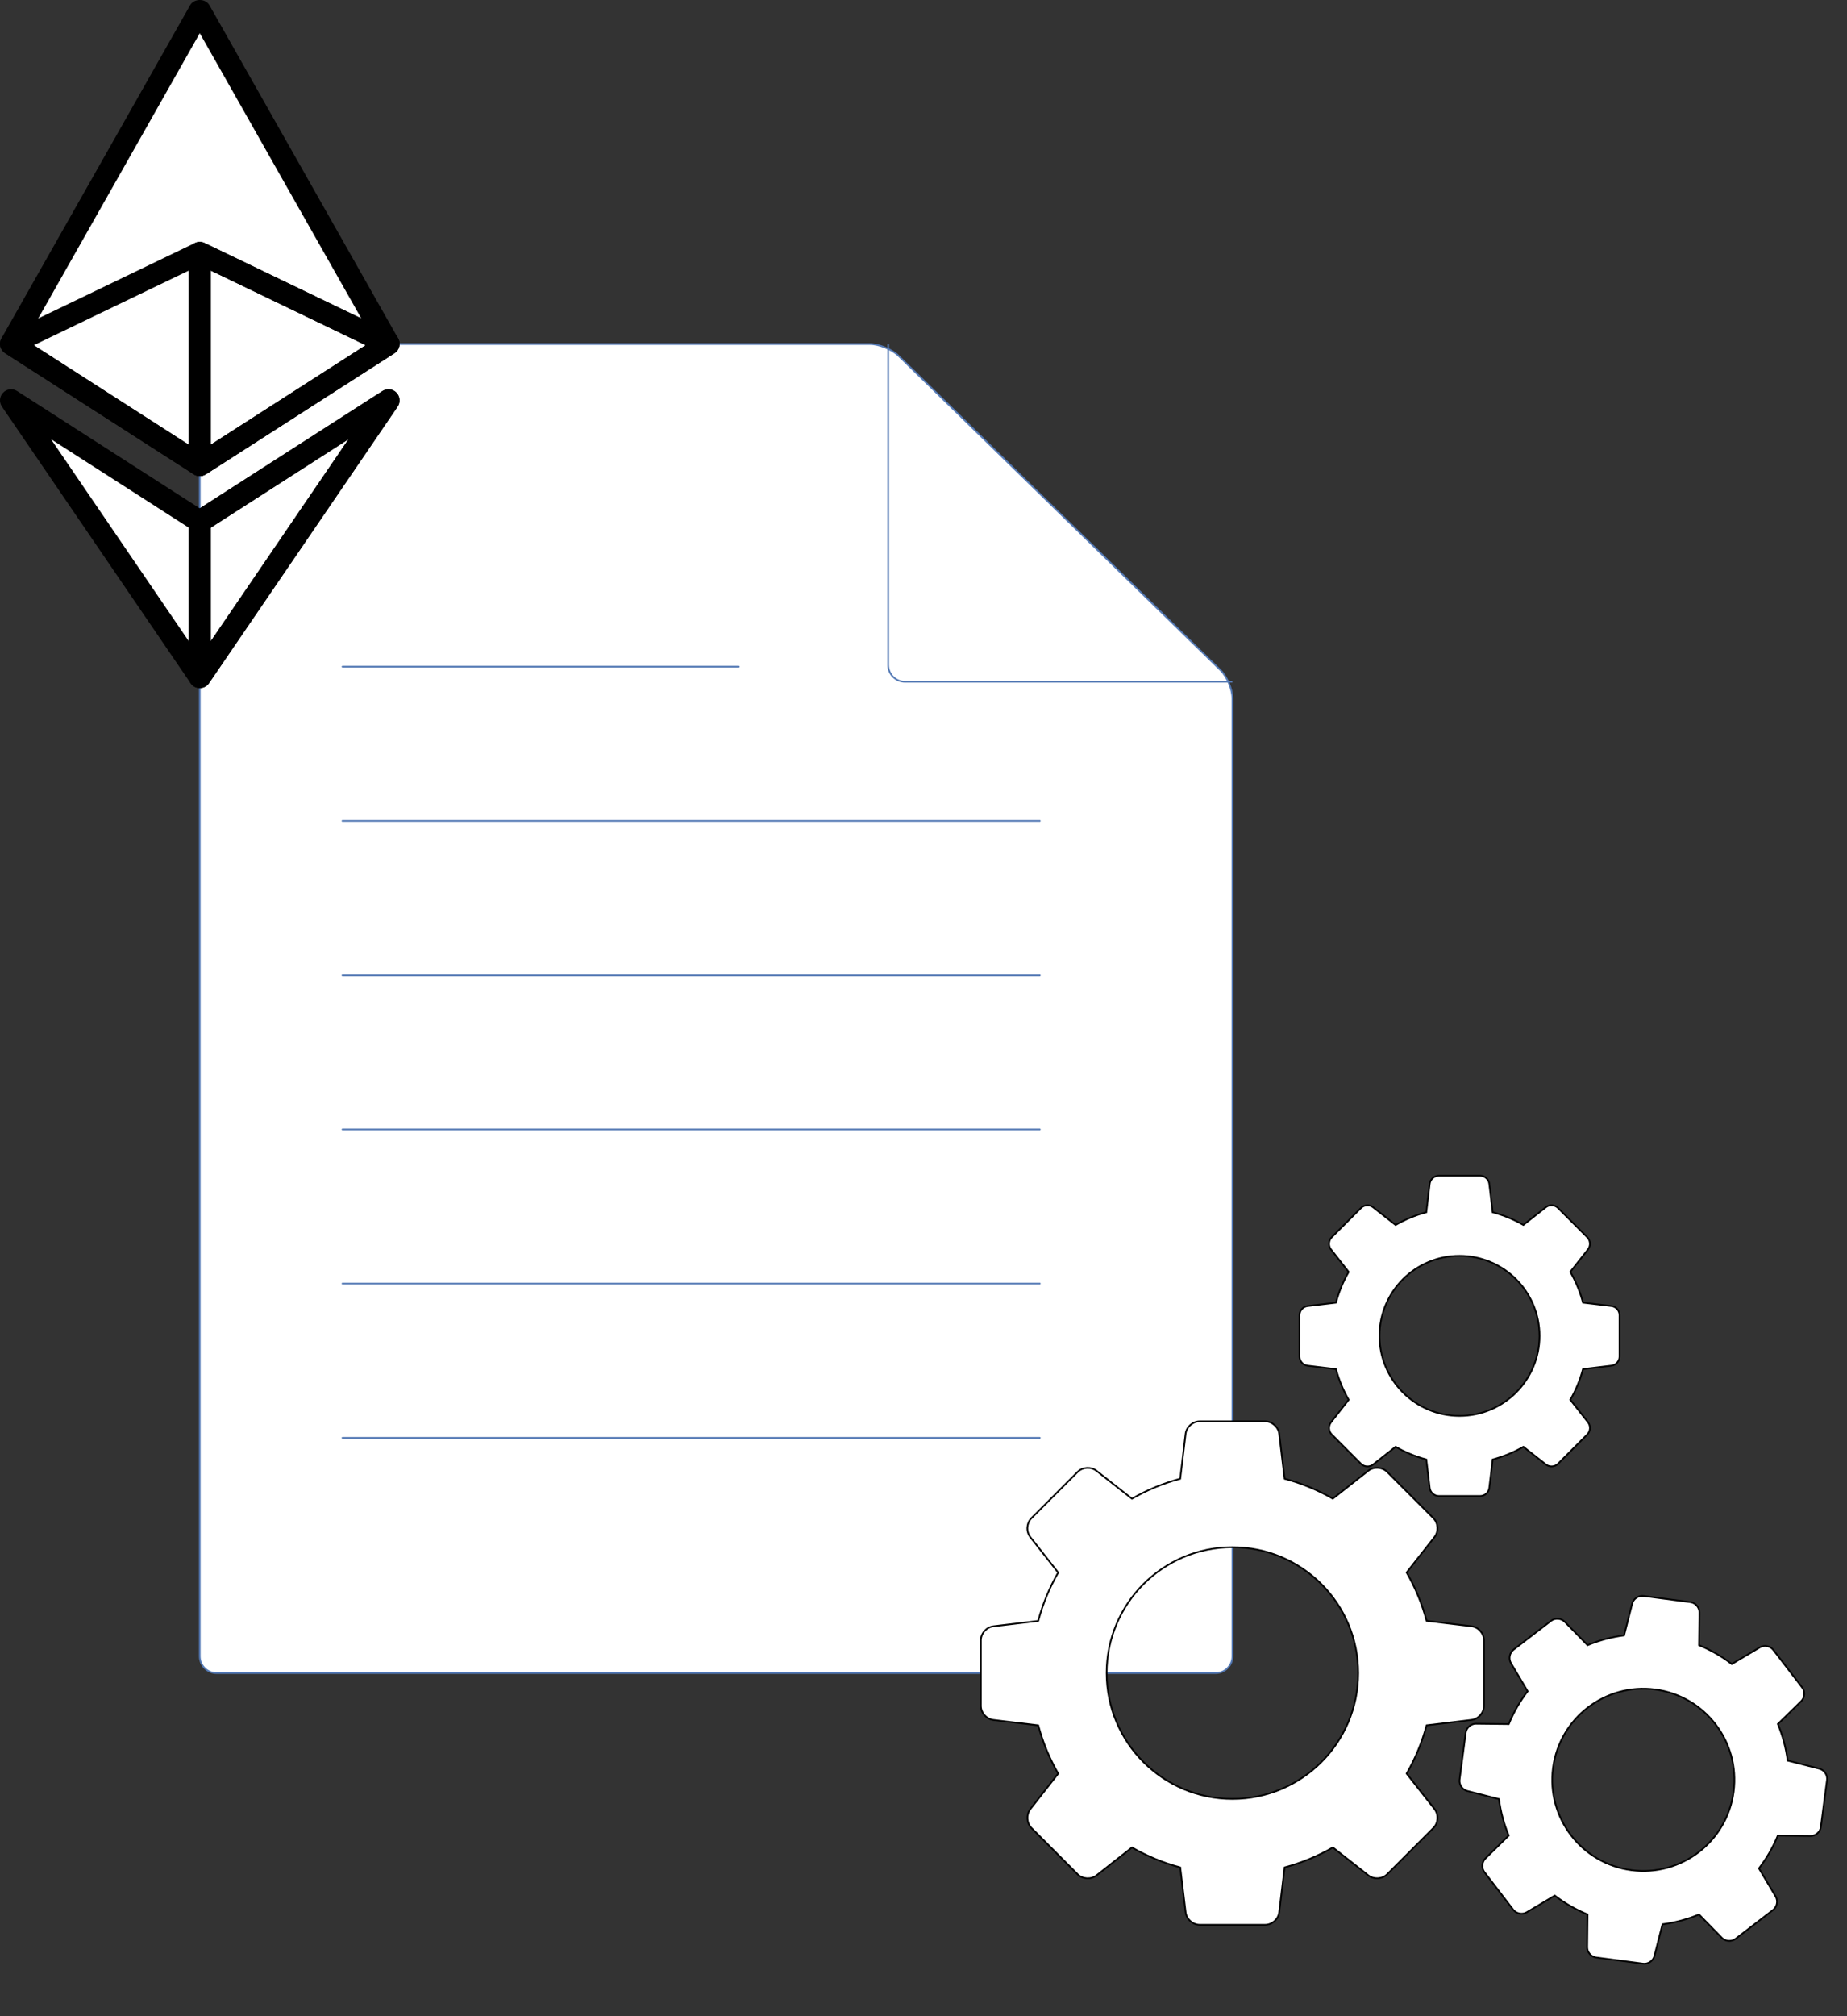 <?xml version="1.0" encoding="UTF-8" standalone="no"?>
<!-- Generator: Gravit.io -->
<svg xmlns="http://www.w3.org/2000/svg" xmlns:xlink="http://www.w3.org/1999/xlink" style="isolation:isolate" viewBox="0 0 1100 1200" >
<rect x="0" y="0" width="1100" height="1200" fill="#333333" stroke="none"/>
<g id="Contract">
	<path d=" M 118.977 214.778 L 118.977 985.778 C 118.977 991.297 123.458 995.778 128.977 995.778 L 723.977 995.778 C 729.496 995.778 733.977 991.297 733.977 985.778 L 733.977 415.778 C 733.977 410.259 730.77 402.649 726.82 398.794 L 535.134 211.762 C 531.184 207.907 523.496 204.778 517.977 204.778 L 128.977 204.778 C 123.458 204.778 118.977 209.259 118.977 214.778 Z " id="Path" fill="rgb(255,255,255)" Stroke-width="15" stroke="rgb(85,122,181)" stroke-linejoin="round" stroke-linecap="round" stroke-miterlimit="3"/>
	<path d=" M 528.977 204.778 L 528.977 395.778 C 528.977 401.297 533.458 405.778 538.977 405.778 L 733.977 405.778" id="Path" fill="none" Stroke-width="15" stroke="rgb(85,122,181)" stroke-linejoin="round" stroke-linecap="butt" stroke-miterlimit="3"/>
	<g id="Lines">
		<line x1="203.977" y1="396.778" x2="440.034" y2="396.778" id="Path" Stroke-width="15" stroke="rgb(85,122,181)" stroke-linejoin="miter" stroke-linecap="round" stroke-miterlimit="3"/>
		<line x1="203.977" y1="488.578" x2="619.263" y2="488.578" id="Path" Stroke-width="15" stroke="rgb(85,122,181)" stroke-linejoin="miter" stroke-linecap="round" stroke-miterlimit="3"/>
		<line x1="203.977" y1="580.378" x2="619.263" y2="580.378" id="Path" Stroke-width="15" stroke="rgb(85,122,181)" stroke-linejoin="miter" stroke-linecap="round" stroke-miterlimit="3"/>
		<line x1="203.977" y1="855.778" x2="619.263" y2="855.778" id="Path" Stroke-width="15" stroke="rgb(85,122,181)" stroke-linejoin="miter" stroke-linecap="round" stroke-miterlimit="3"/>
		<line x1="203.977" y1="763.978" x2="619.263" y2="763.978" id="Path" Stroke-width="15" stroke="rgb(85,122,181)" stroke-linejoin="miter" stroke-linecap="round" stroke-miterlimit="3"/>
		<line x1="203.977" y1="672.178" x2="619.263" y2="672.178" id="Path" Stroke-width="15" stroke="rgb(85,122,181)" stroke-linejoin="miter" stroke-linecap="round" stroke-miterlimit="3"/>
	</g>
</g>
<g id="gear">
	<g id="Group">
		<path d=" M 876.367 967.905 L 849.627 964.693 C 846.894 954.493 842.891 944.857 837.737 935.915 L 854.362 914.785 C 856.903 911.536 856.615 906.514 853.678 903.59 L 826.123 876.023 C 823.223 873.11 818.189 872.799 814.928 875.339 L 793.762 891.988 C 784.856 886.834 775.22 882.831 765.044 880.122 L 761.844 853.382 C 761.352 849.295 757.577 845.95 753.454 845.95 L 714.476 845.95 C 710.353 845.95 706.578 849.295 706.098 853.382 L 702.886 880.122 C 692.698 882.843 683.05 886.858 674.144 892 L 652.989 875.375 C 649.753 872.834 644.719 873.134 641.807 876.047 L 614.239 903.626 C 611.339 906.526 611.039 911.56 613.592 914.82 L 630.204 935.963 C 625.051 944.881 621.047 954.529 618.327 964.729 L 591.598 967.929 C 587.511 968.409 584.155 972.184 584.155 976.319 L 584.155 1015.297 C 584.155 1019.42 587.499 1023.171 591.598 1023.675 L 618.339 1026.887 C 621.071 1037.051 625.063 1046.687 630.216 1055.605 L 613.604 1076.772 C 611.075 1080.02 611.363 1085.042 614.287 1087.966 L 641.807 1115.545 C 644.719 1118.446 649.753 1118.77 652.989 1116.229 L 674.156 1099.568 C 683.074 1104.722 692.71 1108.738 702.898 1111.446 L 706.11 1138.175 C 706.601 1142.274 710.365 1145.606 714.488 1145.606 L 753.466 1145.606 C 757.601 1145.606 761.364 1142.274 761.844 1138.175 L 765.056 1111.446 C 775.256 1108.714 784.892 1104.71 793.798 1099.568 L 814.964 1116.193 C 818.213 1118.734 823.235 1118.434 826.147 1115.521 L 853.702 1087.942 C 856.627 1085.042 856.926 1080.008 854.374 1076.736 L 837.737 1055.593 C 842.903 1046.675 846.894 1037.039 849.627 1026.863 L 876.355 1023.651 C 880.454 1023.159 883.798 1019.42 883.798 1015.273 L 883.798 976.295 C 883.81 972.148 880.478 968.397 876.367 967.905 Z  M 733.989 1070.683 C 692.614 1070.683 659.078 1037.147 659.078 995.772 C 659.078 954.397 692.614 920.861 733.989 920.861 C 775.364 920.861 808.9 954.397 808.9 995.772 C 808.9 1037.147 775.376 1070.683 733.989 1070.683 Z " id="Compound Path" fill="rgb(255,255,255)" Stroke-width="15"  stroke="rgb(0,0,0)"/>
	</g>
</g>
<g id="gear">
	<g id="Group">
		<path d=" M 1083.55 1052.699 L 1064.651 1047.876 C 1063.649 1040.295 1061.681 1032.999 1058.822 1026.093 L 1072.748 1012.485 C 1074.878 1010.391 1075.144 1006.758 1073.311 1004.382 L 1056.119 981.994 C 1054.311 979.63 1050.725 978.932 1048.145 980.45 L 1031.379 990.412 C 1025.47 985.873 1018.927 982.091 1011.875 979.189 L 1012.094 959.687 C 1012.126 956.706 1009.73 953.949 1006.769 953.561 L 978.781 949.893 C 975.82 949.505 972.795 951.55 972.066 954.44 L 967.243 973.339 C 959.671 974.333 952.365 976.308 945.487 979.162 L 931.861 965.234 C 929.776 963.105 926.133 962.847 923.768 964.664 L 901.378 981.873 C 899.022 983.682 898.333 987.269 899.859 989.85 L 909.798 1006.595 C 905.258 1012.513 901.475 1019.065 898.562 1026.133 L 879.068 1025.915 C 876.088 1025.875 873.323 1028.27 872.934 1031.239 L 869.265 1059.227 C 868.877 1062.188 870.926 1065.196 873.822 1065.943 L 892.72 1070.766 C 893.726 1078.322 895.685 1085.617 898.546 1092.505 L 884.626 1106.141 C 882.504 1108.235 882.238 1111.868 884.063 1114.243 L 901.227 1136.637 C 903.046 1138.994 906.63 1139.7 909.193 1138.18 L 925.959 1128.209 C 931.878 1132.749 938.419 1136.539 945.48 1139.443 L 945.271 1158.938 C 945.238 1161.927 947.627 1164.674 950.587 1165.062 L 978.575 1168.73 C 981.544 1169.12 984.56 1167.081 985.29 1164.183 L 990.112 1145.293 C 997.694 1144.291 1004.99 1142.323 1011.868 1139.469 L 1025.503 1153.398 C 1027.596 1155.529 1031.23 1155.786 1033.596 1153.969 L 1055.977 1136.759 C 1058.35 1134.952 1059.039 1131.365 1057.514 1128.775 L 1047.558 1112.028 C 1052.107 1106.111 1055.88 1099.567 1058.8 1092.517 L 1078.294 1092.726 C 1081.284 1092.759 1084.037 1090.389 1084.427 1087.411 L 1088.096 1059.423 C 1088.495 1056.446 1086.455 1053.439 1083.55 1052.699 Z  M 971.641 1113.099 C 941.932 1109.205 921.008 1081.968 924.902 1052.259 C 928.796 1022.549 956.033 1001.625 985.742 1005.519 C 1015.451 1009.413 1036.375 1036.65 1032.481 1066.359 C 1028.587 1096.069 1001.359 1116.994 971.641 1113.099 Z " id="Compound Path" Stroke-width="15" stroke="rgb(0,0,0)" fill="rgb(255,255,255)"/>
	</g>
</g>
<g id="gear">
	<g id="Group">
		<path d=" M 959.787 777.348 L 942.778 775.305 C 941.04 768.817 938.494 762.688 935.216 757.001 L 945.79 743.56 C 947.406 741.494 947.223 738.3 945.355 736.44 L 927.828 718.906 C 925.984 717.053 922.782 716.855 920.708 718.471 L 907.245 729.06 C 901.58 725.782 895.451 723.236 888.979 721.513 L 886.943 704.505 C 886.631 701.905 884.229 699.778 881.607 699.778 L 856.815 699.778 C 854.192 699.778 851.791 701.905 851.486 704.505 L 849.443 721.513 C 842.963 723.243 836.826 725.797 831.161 729.068 L 817.706 718.494 C 815.647 716.878 812.445 717.068 810.593 718.921 L 793.059 736.463 C 791.214 738.308 791.023 741.51 792.647 743.583 L 803.213 757.031 C 799.935 762.703 797.389 768.84 795.658 775.328 L 778.658 777.363 C 776.058 777.668 773.923 780.07 773.923 782.7 L 773.923 807.492 C 773.923 810.114 776.05 812.501 778.658 812.821 L 795.666 814.864 C 797.404 821.329 799.943 827.458 803.221 833.13 L 792.655 846.593 C 791.046 848.659 791.229 851.853 793.089 853.714 L 810.593 871.256 C 812.445 873.1 815.647 873.306 817.706 871.69 L 831.169 861.093 C 836.841 864.371 842.97 866.925 849.45 868.648 L 851.493 885.649 C 851.806 888.256 854.2 890.376 856.822 890.376 L 881.614 890.376 C 884.244 890.376 886.638 888.256 886.943 885.649 L 888.986 868.648 C 895.474 866.91 901.603 864.364 907.268 861.093 L 920.731 871.667 C 922.797 873.283 925.991 873.093 927.844 871.24 L 945.37 853.698 C 947.231 851.853 947.421 848.652 945.797 846.57 L 935.216 833.122 C 938.501 827.45 941.04 821.321 942.778 814.849 L 959.779 812.805 C 962.386 812.493 964.513 810.114 964.513 807.477 L 964.513 782.685 C 964.521 780.047 962.401 777.661 959.787 777.348 Z  M 869.226 842.72 C 842.909 842.72 821.578 821.39 821.578 795.073 C 821.578 768.756 842.909 747.426 869.226 747.426 C 895.543 747.426 916.873 768.756 916.873 795.073 C 916.873 821.39 895.55 842.72 869.226 842.72 Z " id="Compound Path" Stroke-width="15" stroke="rgb(0,0,0)" fill="rgb(255,255,255)"/>
	</g>
</g>
<g id="icons8-ethereum">
		<path d=" M 118.977 283.37 C 117.734 283.37 116.498 283.019 115.408 282.325 L 3.042 210.22 C 0.087 208.323 -0.871 204.449 0.861 201.396 L 113.226 3.103 C 115.573 -1.034 122.381 -1.034 124.727 3.103 L 237.093 201.396 C 238.825 204.449 237.866 208.323 234.912 210.22 L 122.546 282.325 C 121.462 283.019 120.22 283.37 118.977 283.37 Z " id="Path" fill="rgb(0,0,0)"/>
		<path d=" M 15.442 202.466 L 118.977 268.907 L 222.505 202.473 L 118.977 19.766 L 15.442 202.466 Z " id="Path" fill="rgb(255,255,255)"/>
		<path d=" M 118.977 409.556 C 116.789 409.556 114.747 408.479 113.517 406.668 L 1.152 242.026 C -0.62 239.428 -0.316 235.945 1.872 233.691 C 4.067 231.443 7.537 231.047 10.181 232.732 L 118.977 302.558 L 227.773 232.746 C 230.411 231.047 233.894 231.45 236.082 233.704 C 238.276 235.958 238.574 239.441 236.802 242.039 L 124.437 406.681 C 123.207 408.479 121.158 409.556 118.977 409.556 Z " id="Path" fill="rgb(0,0,0)"/>
		<path d=" M 30.387 261.412 L 118.977 391.221 L 207.567 261.412 L 122.546 315.975 C 120.378 317.377 117.589 317.37 115.408 315.975 L 30.387 261.412 Z " id="Path" fill="rgb(255,255,255)"/>
		<path d=" M 118.977 409.556 C 118.329 409.556 117.668 409.457 117.027 409.259 C 114.258 408.406 112.367 405.841 112.367 402.946 L 112.367 310.41 C 112.367 308.156 113.511 306.067 115.408 304.845 L 227.773 232.739 C 230.411 231.04 233.894 231.443 236.082 233.697 C 238.276 235.951 238.574 239.435 236.802 242.032 L 124.437 406.674 C 123.181 408.512 121.118 409.556 118.977 409.556 Z  M 125.587 314.026 L 125.587 381.537 L 207.567 261.412 L 125.587 314.026 Z  M 118.977 283.37 C 117.734 283.37 116.498 283.019 115.408 282.325 L 3.042 210.22 C 1.026 208.924 -0.131 206.644 0.015 204.251 C 0.16 201.865 1.588 199.736 3.743 198.699 L 116.108 144.618 C 117.919 143.745 120.034 143.745 121.839 144.618 L 234.205 198.699 C 236.359 199.736 237.787 201.865 237.932 204.251 C 238.078 206.644 236.921 208.924 234.905 210.22 L 122.54 282.325 C 121.462 283.019 120.22 283.37 118.977 283.37 Z  M 20.135 205.48 L 118.977 268.907 L 217.819 205.48 L 118.977 157.91 L 20.135 205.48 Z " id="Compound Path" fill="rgb(0,0,0)"/>
		<path d=" M 118.977 283.37 C 117.886 283.37 116.796 283.099 115.811 282.563 C 113.689 281.4 112.367 279.172 112.367 276.76 L 112.367 150.573 C 112.367 148.299 113.537 146.184 115.461 144.975 C 117.384 143.765 119.783 143.62 121.846 144.618 L 234.211 198.699 C 236.366 199.736 237.794 201.865 237.939 204.251 C 238.084 206.644 236.928 208.924 234.912 210.22 L 122.546 282.325 C 121.462 283.019 120.22 283.37 118.977 283.37 Z  M 125.587 161.089 L 125.587 264.664 L 217.819 205.48 L 125.587 161.089 Z " id="Compound Path" fill="rgb(0,0,0)"/>
</g>
</svg>
